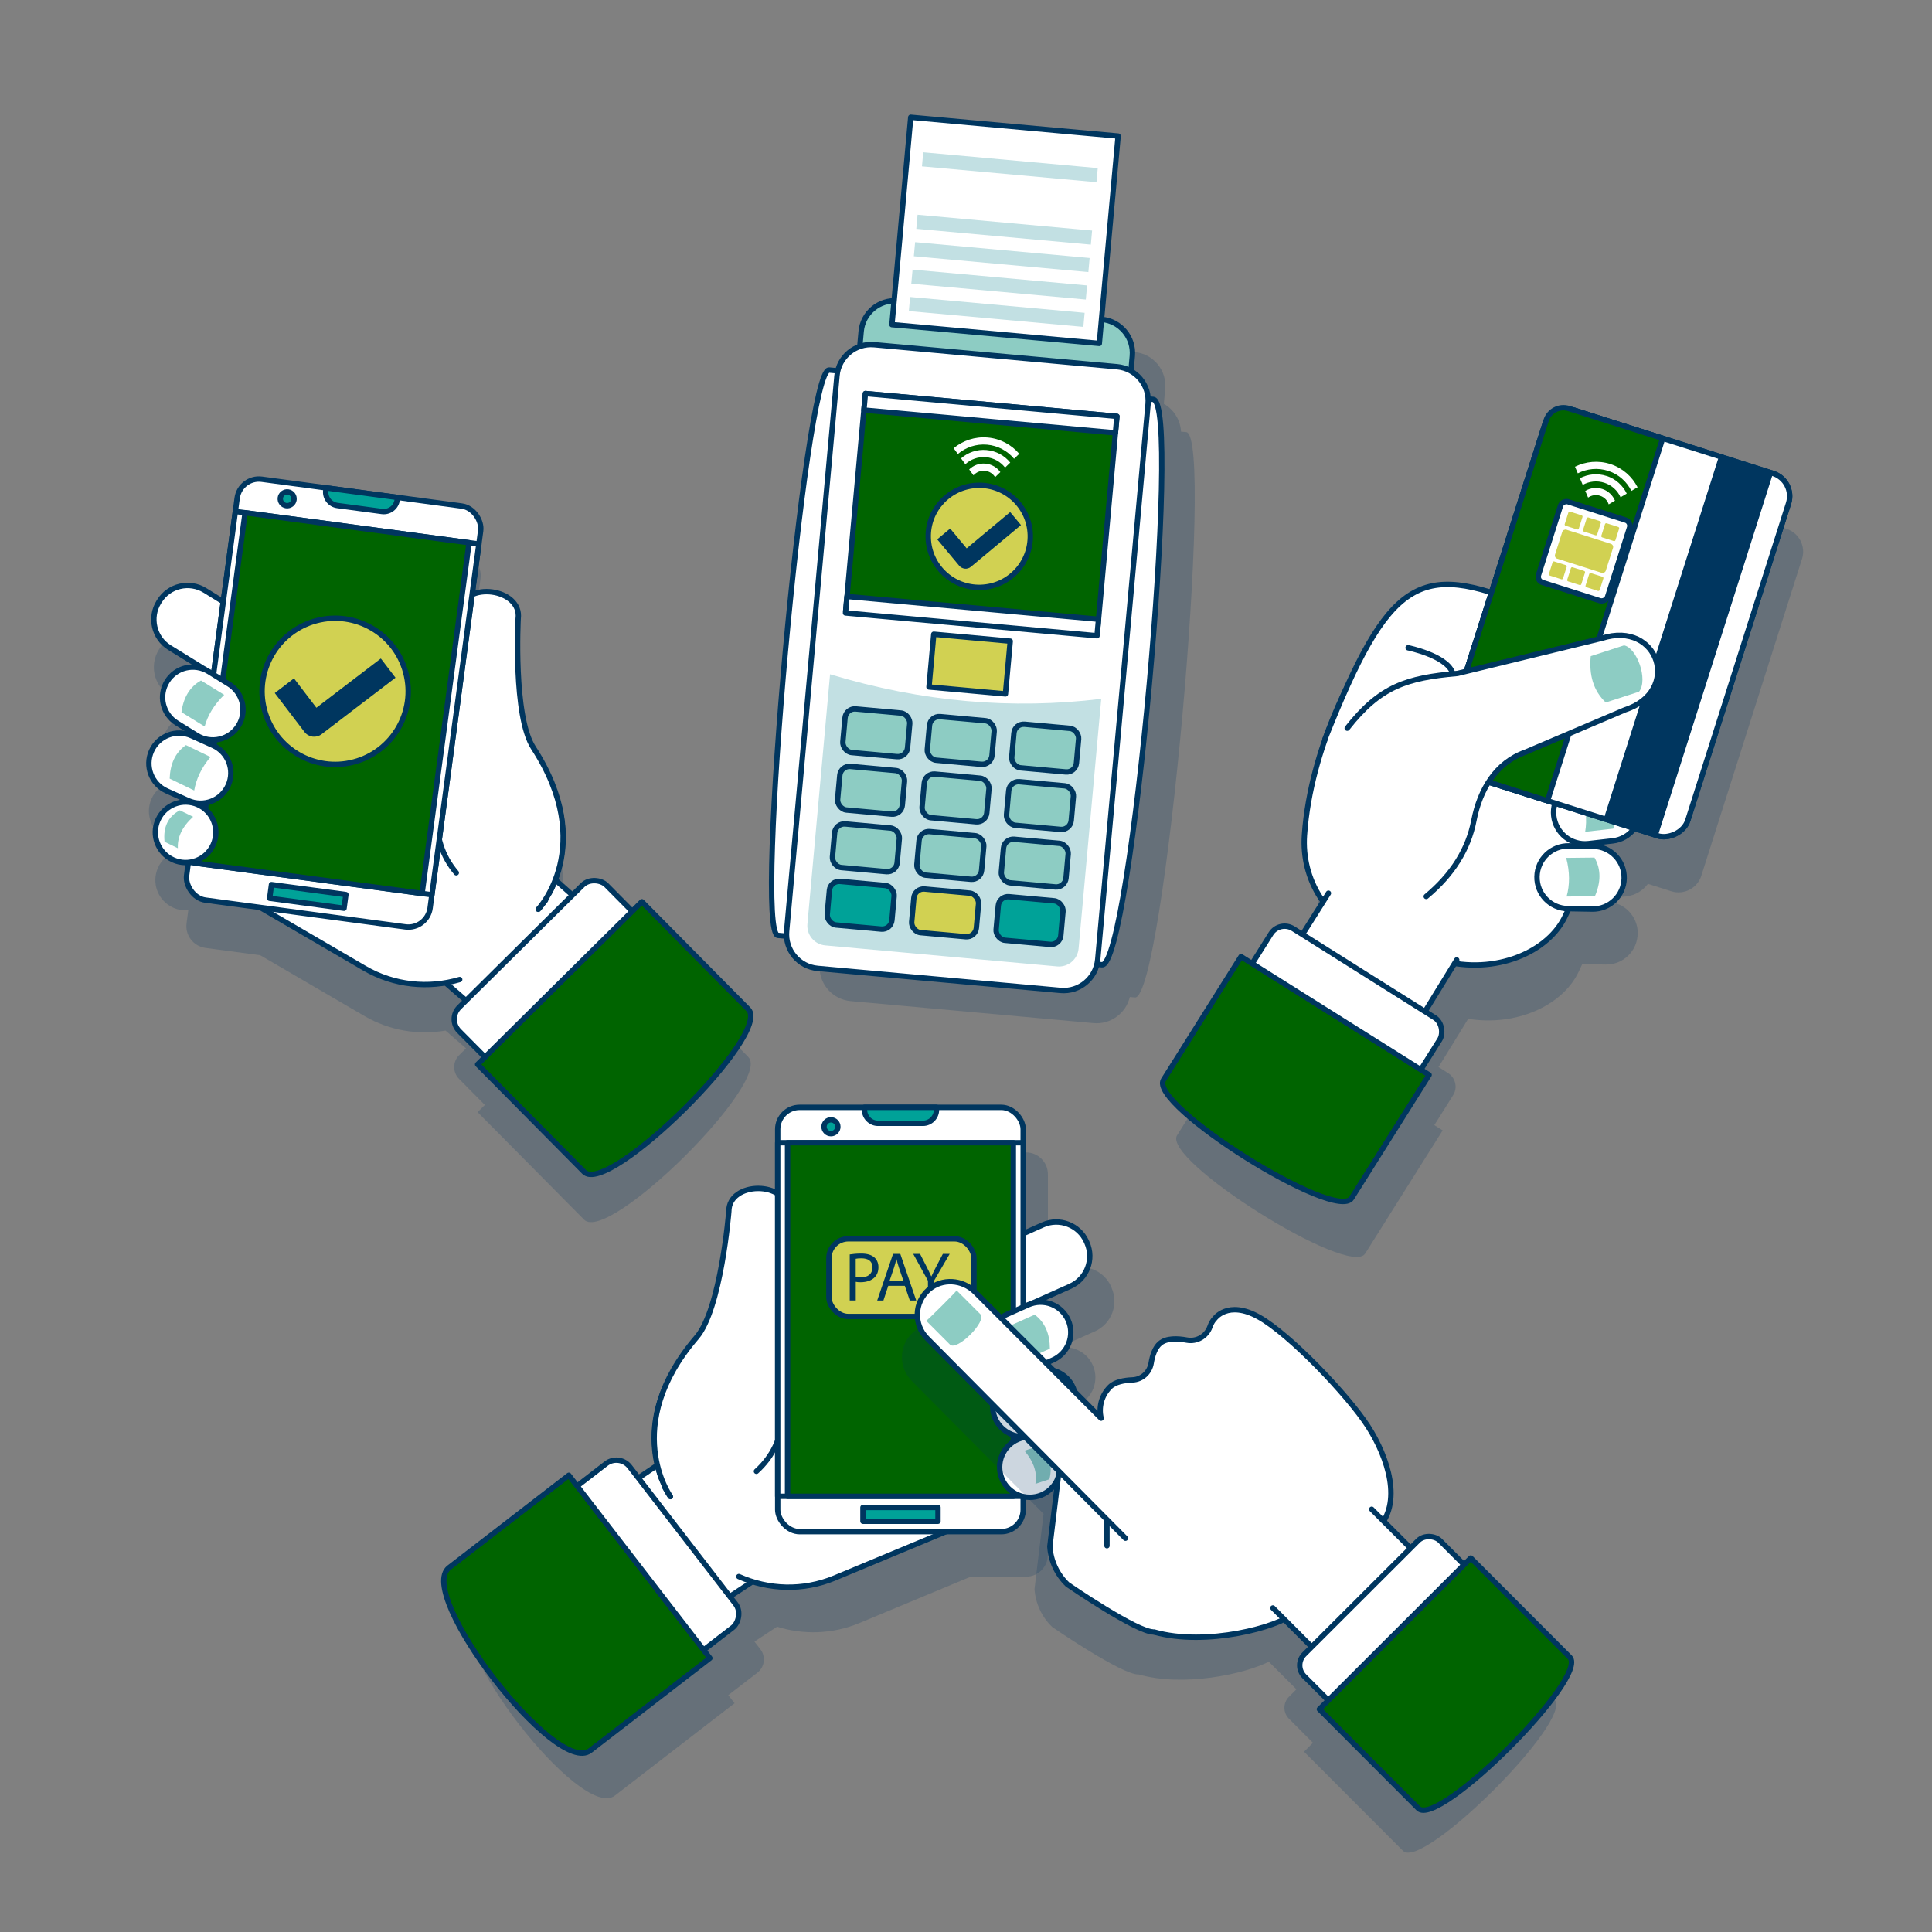 <svg xmlns="http://www.w3.org/2000/svg" viewBox="0 0 500 500"><rect x="0" y="0" width="500" height="500" fill="#808080" stroke="none"/><g><g id="OBJECTS"><path d="M193.67,273.55l-27.56-27.83-2.51,2.48-6.68-6.75c-1.69-1.7-4.43-1.72-6.14-.03l-2.62,2.59-4.44-3.94c2.76-7.14,4.16-19.02-5.69-34.19-5.28-8.13-3.94-33.4-3.94-33.4.78-5.83-7.27-8.44-11.94-6.22l2.21-16.54c.42-3.11-1.77-5.97-4.88-6.39l-51.75-6.93c-3.11-.42-5.97,1.77-6.39,4.88l-.46,3.44h0l-3.13,23.34-4.73-2.92c-4.02-2.48-9.3-1.24-11.78,2.79l-.15.25c-2.48,4.02-1.24,9.3,2.79,11.78l9.4,5.8c-3.56-1.71-7.91-.49-10.04,2.95-2.27,3.68-1.13,8.5,2.55,10.77l5.17,3.2c.65.4,1.34.69,2.04.89l-.09.71-3.34-1.5c-3.94-1.77-8.58-.02-10.35,3.93h0c-1.77,3.94-.02,8.58,3.93,10.35l5.55,2.5c.68.31,1.39.5,2.09.6l-.04.28c-3.83-1.43-8.16.34-9.86,4.12-1.77,3.94-.02,8.58,3.93,10.35,1.27.57,2.62.77,3.91.65l-.45,3.37c-.42,3.11,1.77,5.97,4.88,6.39l14.19,1.9,26.94,15.71c6.58,3.84,14,4.98,21.02,3.78l5.3,4.6-1.78,1.76c-1.7,1.69-1.72,4.43-.03,6.14l6.68,6.75-1.88,1.86,27.56,27.83c6.26,6.32,48.76-35.78,42.5-42.09Z" fill="#00365f" opacity=".2"></path><polygon points="128.31 214.02 154.49 237.28 129.63 266.78 99.88 240.95 128.31 214.02" fill="#fff" stroke="#00365f" stroke-linecap="round" stroke-linejoin="round" stroke-width="1.39"></polygon><path d="M39.09,154.33h19.41c4.73,0,8.56,3.84,8.56,8.56v.29c0,4.73-3.84,8.56-8.56,8.56h-19.41v-17.42h0Z" transform="translate(12.56 329.65) rotate(-148.3)" fill="#fff" stroke="#00365f" stroke-linecap="round" stroke-linejoin="round" stroke-width="1.39"></path><path d="M141.19,232.97c-4.75,6.18.89-1.6,1.28-2.41,7.16-14.98,1.96-33.06-12.36-41.42l-32.88-19.17c-17.4-10.15-53.22,51.27-35.81,61.42l32.88,19.17c7.73,4.51,16.63,5.31,24.67,2.94" fill="#fff" stroke="#00365f" stroke-linecap="round" stroke-linejoin="round" stroke-width="1.39"></path><path d="M139.33,235.26s15.27-16.22-1.29-41.74c-5.28-8.13-3.94-33.4-3.94-33.4,1.05-7.87-14.02-9.89-15.07-2.02,0,0-.59,4.39-3.53,26.39-2.95,22-4.93,32.47,2.59,41.39" fill="#fff" stroke="#00365f" stroke-linecap="round" stroke-linejoin="round" stroke-width="1.39"></path><rect x="54.53" y="127.02" width="63.58" height="109.89" rx="5.68" ry="5.68" transform="translate(147.74 373.77) rotate(-172.37)" fill="#fff" stroke="#00365f" stroke-linecap="round" stroke-linejoin="round" stroke-width="1.39"></rect><rect x="54.53" y="136.17" width="63.58" height="91.58" transform="translate(147.74 373.77) rotate(-172.37)" fill="#fff" stroke="#00365f" stroke-linecap="round" stroke-linejoin="round" stroke-width="1.39"></rect><rect x="57.09" y="136.17" width="58.48" height="91.58" transform="translate(147.74 373.77) rotate(-172.37)" fill="#006400" stroke="#00365f" stroke-linecap="round" stroke-linejoin="round" stroke-width="1.39"></rect><rect x="69.91" y="230.2" width="19.43" height="3.57" transform="translate(127.77 472.5) rotate(-172.37)" fill="#00a298" stroke="#00365f" stroke-linecap="round" stroke-linejoin="round" stroke-width="1.39"></rect><path d="M74.08,130.86h0c.97.13,1.88-.56,2.01-1.53h0c.13-.97-.56-1.88-1.53-2.01h0c-.97-.13-1.88.56-2.01,1.53h0c-.13.97.56,1.88,1.53,2.01Z" fill="#00a298" stroke="#00365f" stroke-linecap="round" stroke-linejoin="round" stroke-width="1.39"></path><path d="M87.53,127.48h11.62c1.94,0,3.51,1.57,3.51,3.51v.62h-18.65v-.62c0-1.94,1.57-3.51,3.51-3.51Z" transform="translate(168.67 270.34) rotate(-172.37)" fill="#00a298" stroke="#00365f" stroke-linecap="round" stroke-linejoin="round" stroke-width="1.39"></path><circle cx="86.73" cy="178.92" r="18.91" transform="translate(-43.09 28.31) rotate(-14.9)" fill="#d1d152" stroke="#00365f" stroke-linecap="round" stroke-linejoin="round" stroke-width="1.39"></circle><path d="M80.88,190.64c-.79-.11-1.55-.52-2.07-1.2l-7.7-10.08,4.97-3.8,5.8,7.6,16.68-12.74,3.8,4.97-19.16,14.64c-.69.52-1.52.72-2.31.61Z" fill="#00365f"></path><path d="M45.79,187.13l5.17,3.2c3.68,2.27,8.5,1.13,10.77-2.55h0c2.27-3.68,1.13-8.5-2.55-10.77l-5.17-3.2c-3.68-2.27-8.5-1.13-10.77,2.55h0c-2.27,3.68-1.13,8.5,2.55,10.77Z" fill="#fff" stroke="#00365f" stroke-linecap="round" stroke-linejoin="round" stroke-width="1.39"></path><path d="M46.96,184.31l6,3.71c.81-2.9,2.43-5.64,5.06-8.2l-6-3.71c-3,1.68-4.56,4.52-5.06,8.2Z" fill="#8dccc3"></path><path d="M43.15,204.69l5.55,2.5c3.94,1.77,8.58.02,10.35-3.93h0c1.77-3.94.02-8.58-3.93-10.35l-5.55-2.5c-3.94-1.77-8.58-.02-10.35,3.93h0c-1.77,3.94-.02,8.58,3.93,10.35Z" fill="#fff" stroke="#00365f" stroke-linecap="round" stroke-linejoin="round" stroke-width="1.39"></path><path d="M43.91,201.5l6.35,3.08c.52-2.96,1.84-5.86,4.21-8.67l-6.35-3.08c-2.82,1.97-4.08,4.96-4.21,8.67Z" fill="#8dccc3"></path><path d="M44.82,222.54h0c3.94,1.77,8.58.02,10.35-3.93h0c1.77-3.94.02-8.58-3.93-10.35h0c-3.94-1.77-8.58-.02-10.35,3.93h0c-1.77,3.94-.02,8.58,3.93,10.35Z" fill="#fff" stroke="#00365f" stroke-linecap="round" stroke-linejoin="round" stroke-width="1.39"></path><path d="M42.59,217.85l3.44,1.67c-.15-2.76,1.04-5.48,3.95-8.14l-3.44-1.67c-3.08,1.62-4.35,4.38-3.95,8.14Z" fill="#8dccc3"></path><rect x="114.45" y="242.22" width="53.64" height="18.39" rx="4.34" ry="4.34" transform="translate(418.57 330.64) rotate(135.28)" fill="#fff" stroke="#00365f" stroke-linecap="round" stroke-linejoin="round" stroke-width="1.39"></rect><path d="M151.17,303.29c6.26,6.32,48.76-35.78,42.5-42.09l-27.56-27.83-42.5,42.09,27.56,27.83Z" fill="#006400" stroke="#00365f" stroke-linecap="round" stroke-linejoin="round" stroke-width="1.39"></path><path d="M287.69,333.25l-.12-.27c-1.93-4.31-6.99-6.25-11.3-4.32l-5.07,2.27v-27.01c0-3.14-2.54-5.68-5.68-5.68h-52.18c-3.14,0-5.68,2.54-5.68,5.68v16.68c-4.33-2.82-12.65-1.3-12.65,4.57,0,0-2.02,25.2-8.33,32.56-11.76,13.72-11.95,25.67-10.17,33.11l-4.92,3.32-2.25-2.92c-1.46-1.9-4.19-2.25-6.08-.78l-7.52,5.8-2.15-2.79-30.99,23.91c-8.82,6.81,27.69,54.13,36.51,47.33l30.99-23.91-1.62-2.1,7.52-5.8c1.9-1.46,2.25-4.19.78-6.08l-1.53-1.98,5.85-3.85c6.8,2.12,14.29,1.97,21.32-.95l28.77-11.99h14.31c3.14,0,5.68-2.54,5.68-5.68v-3.4c1.27.29,2.63.27,3.96-.13,4.14-1.23,6.5-5.59,5.26-9.73h0c-1.18-3.97-5.24-6.29-9.22-5.39v-.28c.71,0,1.44-.11,2.15-.32l5.82-1.74c4.14-1.23,6.5-5.59,5.26-9.73-1.23-4.14-5.59-6.5-9.73-5.26l-3.51,1.05v-.71c.72-.1,1.44-.29,2.14-.61l5.55-2.48c3.94-1.76,5.71-6.39,3.95-10.33-1.65-3.69-5.79-5.47-9.55-4.25l10.08-4.5c4.31-1.93,6.25-6.99,4.32-11.3Z" fill="#00365f" opacity=".2"></path><polygon points="187.2 367.67 158.19 387.23 178.89 419.74 211.79 398.11 187.2 367.67" fill="#fff" stroke="#00365f" stroke-linecap="round" stroke-linejoin="round" stroke-width="1.39"></polygon><path d="M254.5,318.45h19.39c4.72,0,8.56,3.83,8.56,8.56v.29c0,4.72-3.83,8.56-8.56,8.56h-19.39v-17.4h0Z" transform="translate(-110.09 137.95) rotate(-24.07)" fill="#fff" stroke="#00365f" stroke-linecap="round" stroke-linejoin="round" stroke-width="1.39"></path><path d="M171.94,384.73c3.89,6.75-.67-1.7-.95-2.56-5.11-15.79,2.44-33.01,17.73-39.38l35.11-14.63c18.58-7.74,45.91,57.84,27.32,65.58l-35.11,14.63c-8.26,3.44-17.17,3.05-24.83-.36" fill="#fff" stroke="#00365f" stroke-linecap="round" stroke-linejoin="round" stroke-width="1.39"></path><path d="M173.47,387.24s-12.97-18.09,6.82-41.16c6.31-7.36,8.33-32.56,8.33-32.56,0-7.94,15.2-7.94,15.2,0v26.61c0,22.18.57,32.82-8.06,40.64" fill="#fff" stroke="#00365f" stroke-linecap="round" stroke-linejoin="round" stroke-width="1.39"></path><rect x="201.27" y="286.58" width="63.53" height="109.81" rx="5.68" ry="5.68" fill="#fff" stroke="#00365f" stroke-linecap="round" stroke-linejoin="round" stroke-width="1.39"></rect><rect x="201.27" y="295.73" width="63.53" height="91.51" fill="#fff" stroke="#00365f" stroke-linecap="round" stroke-linejoin="round" stroke-width="1.39"></rect><rect x="203.82" y="295.73" width="58.43" height="91.51" fill="#006400" stroke="#00365f" stroke-linecap="round" stroke-linejoin="round" stroke-width="1.39"></rect><rect x="223.33" y="390.13" width="19.42" height="3.57" fill="#00a298" stroke="#00365f" stroke-linecap="round" stroke-linejoin="round" stroke-width="1.39"></rect><path d="M215.05,293.39h0c-.98,0-1.79-.8-1.79-1.79h0c0-.98.8-1.79,1.79-1.79h0c.98,0,1.79.8,1.79,1.79h0c0,.98-.8,1.79-1.79,1.79Z" fill="#00a298" stroke="#00365f" stroke-linecap="round" stroke-linejoin="round" stroke-width="1.39"></path><path d="M223.72,286.58h18.64v.62c0,1.94-1.57,3.51-3.51,3.51h-11.61c-1.94,0-3.51-1.57-3.51-3.51v-.62h0Z" fill="#00a298" stroke="#00365f" stroke-linecap="round" stroke-linejoin="round" stroke-width="1.39"></path><rect x="214.52" y="320.6" width="37.54" height="20.11" rx="5.03" ry="5.03" fill="#d1d152" stroke="#00365f" stroke-linecap="round" stroke-linejoin="round" stroke-width="1.39"></rect><path d="M219.91,324.65c.75-.12,1.74-.23,2.99-.23,1.54,0,2.67.36,3.38,1,.66.57,1.06,1.45,1.06,2.52s-.32,1.95-.93,2.58c-.82.88-2.17,1.32-3.69,1.32-.46,0-.89-.02-1.25-.11v4.83h-1.56v-11.92ZM221.46,330.47c.34.09.77.12,1.29.12,1.88,0,3.03-.91,3.03-2.58s-1.13-2.36-2.85-2.36c-.68,0-1.2.05-1.47.12v4.69Z" fill="#00365f"></path><path d="M229.88,332.78l-1.25,3.79h-1.61l4.1-12.06h1.88l4.12,12.06h-1.66l-1.29-3.79h-4.28ZM233.83,331.56l-1.18-3.47c-.27-.79-.45-1.5-.63-2.2h-.04c-.18.72-.38,1.45-.61,2.18l-1.18,3.49h3.63Z" fill="#00365f"></path><path d="M240.15,336.57v-5.12l-3.81-6.94h1.77l1.7,3.33c.46.91.82,1.65,1.2,2.49h.04c.34-.79.75-1.57,1.22-2.49l1.74-3.33h1.77l-4.04,6.93v5.14h-1.58Z" fill="#00365f"></path><path d="M272.49,351.97l-5.55,2.48c-3.94,1.76-8.57,0-10.33-3.95h0c-1.76-3.94,0-8.57,3.95-10.33l5.55-2.48c3.94-1.76,8.57,0,10.33,3.95h0c1.76,3.94,0,8.57-3.95,10.33Z" fill="#fff" stroke="#00365f" stroke-linecap="round" stroke-linejoin="round" stroke-width="1.39"></path><path d="M271.71,349.03l-6.44,2.88c-.42-2.98-1.65-5.91-3.93-8.79l6.44-2.88c2.75,2.06,3.91,5.08,3.93,8.79Z" fill="#8dccc3"></path><path d="M272.78,369.72l-5.82,1.74c-4.14,1.23-8.5-1.12-9.73-5.26h0c-1.23-4.14,1.12-8.5,5.26-9.73l5.82-1.74c4.14-1.23,8.5,1.12,9.73,5.26h0c1.23,4.14-1.12,8.5-5.26,9.73Z" fill="#fff" stroke="#00365f" stroke-linecap="round" stroke-linejoin="round" stroke-width="1.39"></path><path d="M272.45,366.46l-6.69,2.21c-.12-3-1.05-6.05-3.02-9.14l6.69-2.21c2.53,2.33,3.38,5.45,3.02,9.14Z" fill="#8dccc3"></path><path d="M268.76,387.18h0c-4.14,1.23-8.5-1.12-9.73-5.26h0c-1.23-4.14,1.12-8.5,5.26-9.73h0c4.14-1.23,8.5,1.12,9.73,5.26h0c1.23,4.14-1.12,8.5-5.26,9.73Z" fill="#fff" stroke="#00365f" stroke-linecap="round" stroke-linejoin="round" stroke-width="1.39"></path><path d="M271.59,382.82l-3.63,1.2c.52-2.72-.31-5.56-2.83-8.58l3.63-1.2c2.84,2.01,3.73,4.91,2.83,8.58Z" fill="#8dccc3"></path><rect x="142.6" y="393.79" width="53.6" height="18.38" rx="4.34" ry="4.34" transform="translate(384.98 22.69) rotate(52.35)" fill="#fff" stroke="#00365f" stroke-linecap="round" stroke-linejoin="round" stroke-width="1.39"></rect><path d="M152.73,453.04c-8.82,6.81-45.33-40.52-36.51-47.33l30.99-23.91,36.51,47.33-30.99,23.91Z" fill="#006400" stroke="#00365f" stroke-linecap="round" stroke-linejoin="round" stroke-width="1.39"></path><path d="M402.25,439.88l-25.62-25.66-1.74,1.73-6.21-6.22c-1.57-1.57-4.11-1.57-5.68,0l-1.93,1.93-6.98-6.99c4.26-6.87.63-17.25-4.02-24.49-5.15-8.02-20.24-23.87-28.3-28.35-8.06-4.48-11.43.47-11.43.47-.52.51-.91,1.26-1.2,2.08-.89,2.46-3.41,3.92-5.98,3.44-2.47-.46-5.27-.54-6.91.83-1.34,1.11-2,3.18-2.32,5.13-.4,2.42-2.39,4.24-4.83,4.34-2.16.09-4.54.52-5.84,1.83-2.2,2.19-2.95,5.27-2.29,8.08l-32.61-32.66c-3.25-3.25-8.54-3.64-11.99-.61-3.79,3.32-3.93,9.09-.43,12.6l34.14,34.42-2.35,19.44c.24,3.74,1.88,7.26,4.58,9.85,0,0,18.22,12.55,22.4,12.28,11.66,3.33,27.39-.12,33.66-3.3l7.14,7.15-1.93,1.93c-1.57,1.57-1.57,4.11,0,5.68l6.21,6.22-2.31,2.31,25.62,25.66c5.14,5.14,44.32-33.99,39.18-39.13Z" fill="#00365f" opacity=".2"></path><path d="M324.32,420.64l-25.64,1.71c-4.18.27-22.4-12.28-22.4-12.28-2.71-2.59-4.34-6.11-4.58-9.85l2.91-24.07,49.7,44.49Z" fill="#fff" stroke="#00365f" stroke-linecap="round" stroke-linejoin="round" stroke-width="1.39"></path><path d="M298.68,422.36c13.51,3.86,32.5-1.39,35.88-4.76l21.86-21.83c6.69-6.68,2.79-18.56-2.36-26.59-5.15-8.02-20.24-23.87-28.3-28.35-8.06-4.48-11.43.47-11.43.47-.52.51-.91,1.26-1.2,2.08-.89,2.46-3.41,3.92-5.98,3.44-2.47-.46-5.27-.54-6.91.83-1.34,1.11-2,3.18-2.32,5.13-.4,2.42-2.39,4.24-4.83,4.34-2.16.09-4.54.52-5.84,1.83h0c-2.2,2.19-2.95,5.27-2.29,8.08l-32.61-32.66c-3.25-3.25-8.54-3.64-11.99-.61-3.79,3.32-3.93,9.09-.43,12.6l51.33,51.73" fill="#fff" stroke="#00365f" stroke-linecap="round" stroke-linejoin="round" stroke-width="1.39"></path><polyline points="355 390.59 369.45 405.05 343.86 430.6 329.42 416.14" fill="#fff" stroke="#00365f" stroke-linecap="round" stroke-linejoin="round" stroke-width="1.39"></polyline><rect x="333.46" y="410.94" width="49.66" height="17.02" rx="4.02" ry="4.02" transform="translate(-191.63 375.82) rotate(-44.96)" fill="#fff" stroke="#00365f" stroke-linecap="round" stroke-linejoin="round" stroke-width="1.39"></rect><path d="M406.25,428.88c5.14,5.14-34.05,44.27-39.18,39.13l-25.62-25.66,39.18-39.13,25.62,25.66Z" fill="#006400" stroke="#00365f" stroke-linecap="round" stroke-linejoin="round" stroke-width="1.39"></path><path d="M253.72,340.12c1.79,1.79-6.08,9.65-7.87,7.86l-6.15-6.16c.11.11,7.98-7.74,7.87-7.86l6.15,6.16Z" fill="#8dccc3"></path><line x1="286.48" y1="393.49" x2="286.48" y2="400.03" fill="#fff" stroke="#00365f" stroke-linecap="round" stroke-linejoin="round" stroke-width="1.39"></line><path d="M423.85,241.66c.08-4.49-3.49-8.19-7.98-8.27h-.76c.07-.27.15-.53.22-.78l5.54-.63c2.33-.26,4.31-1.49,5.61-3.24l6.06,1.92c3.25,1.03,6.73-.77,7.76-4.02l26.06-82.01c1.03-3.25-.77-6.73-4.02-7.77l-51.39-16.33h0s-1.42-.45-1.42-.45c-2.47-.79-5.11.58-5.9,3.05l-13.48,42.42-.68,2.14c-18.27-5.79-26.5-.35-38.25,26.37-1.34,2.82-2.88,6.36-4.37,10.46-.16.39-.31.76-.46,1.15l.06-.02c-2.49,7.11-4.73,15.72-5.35,24.85-.41,5.96,1.15,12.08,4.84,17.18l-5.37,8.52-2.41-1.51c-1.95-1.23-4.53-.64-5.75,1.31l-4.86,7.73-2.87-1.8-20.05,31.88c-4.02,6.39,44.66,37,48.68,30.61l20.05-31.88-2.16-1.36,4.86-7.73c1.23-1.95.64-4.53-1.31-5.75l-2.46-1.55,7.67-12.48c12.44,1.98,24.01-3.36,28.3-11.59.39-.76.8-1.63,1.22-2.57l6.08.11c4.49.08,8.19-3.49,8.27-7.98h0Z" fill="#00365f" opacity=".2"></path><path d="M417.2,193.59c-.8,9.81-7.59,34.84-12.44,44.14-4.85,9.3-19.02,14.94-33.24,10.43l-14.32-4.55c-14.22-4.52-20.38-16.26-19.61-27.46,1.61-23.45,13.81-43.47,13.81-43.47,4.11-12.94,66.6,11.09,65.8,20.91Z" fill="#fff" stroke="#00365f" stroke-linecap="round" stroke-linejoin="round" stroke-width="1.39"></path><path d="M417.36,217.62l-6.27.71c-4.46.5-8.48-2.7-8.98-7.16h0c-.5-4.46,2.7-8.48,7.16-8.98l6.27-.71c4.46-.5,8.48,2.7,8.98,7.16h0c.5,4.46-2.7,8.48-7.16,8.98Z" fill="#fff" stroke="#00365f" stroke-linecap="round" stroke-linejoin="round" stroke-width="1.39"></path><path d="M417.51,214.45l-7.27.82c.52-3.08.22-6.37-1.12-9.94l7.27-.82c2.07,2.9,2.28,6.26,1.12,9.94Z" fill="#8dccc3"></path><path d="M412.06,235.27l-6.31-.11c-4.49-.08-8.06-3.78-7.98-8.27h0c.08-4.49,3.78-8.06,8.27-7.98l6.31.11c4.49.08,8.06,3.78,7.98,8.27h0c-.08,4.49-3.78,8.06-8.27,7.98Z" fill="#fff" stroke="#00365f" stroke-linecap="round" stroke-linejoin="round" stroke-width="1.39"></path><path d="M412.76,231.94l-7.32.08c.83-3.01.86-6.31-.11-10l7.32-.08c1.77,3.1,1.63,6.46.11,10Z" fill="#8dccc3"></path><path d="M342.88,191.32c16.55-41.62,24.36-46.1,52.06-34.64l-7.14,18.64c-6.65-2.54-8.81-.16-9.97,4.54" fill="#fff" stroke="#00365f" stroke-linecap="round" stroke-linejoin="round" stroke-width="1.39"></path><rect x="369.02" y="128.1" width="98.42" height="66.29" rx="6.18" ry="6.18" transform="translate(137.91 511) rotate(-72.37)" fill="#fff" stroke="#00365f" stroke-linecap="round" stroke-linejoin="round" stroke-width="1.39"></rect><rect x="369.02" y="128.1" width="98.42" height="66.29" rx="6.18" ry="6.18" transform="translate(137.91 511) rotate(-72.37)" fill="#fff" stroke="#00365f" stroke-linecap="round" stroke-linejoin="round" stroke-width="1.39"></rect><path d="M356.5,140.69h89.02c2.59,0,4.7,2.1,4.7,4.7v25.46h-98.42v-25.46c0-2.59,2.1-4.7,4.7-4.7Z" transform="translate(131.12 490.78) rotate(-72.37)" fill="#006400" stroke="#00365f" stroke-linecap="round" stroke-linejoin="round" stroke-width="1.39"></path><rect x="398.97" y="133.28" width="21.91" height="18.75" rx="1.55" ry="1.55" transform="translate(149.84 490.13) rotate(-72.37)" fill="#fff" stroke="#00365f" stroke-linecap="round" stroke-linejoin="round" stroke-width="1.39"></rect><rect x="405.99" y="135.76" width="7.87" height="13.78" rx=".84" ry=".84" transform="translate(149.84 490.13) rotate(-72.37)" fill="#d1d152"></rect><path d="M405.67,132.78h3.13c.2,0,.35.16.35.35v3.13c0,.2-.16.35-.35.35h-3.13c-.2,0-.35-.16-.35-.35v-3.13c0-.2.16-.35.35-.35Z" transform="translate(155.54 482.03) rotate(-72.37)" fill="#d1d152"></path><rect x="410.05" y="134.29" width="3.84" height="3.84" rx=".35" ry=".35" transform="translate(157.41 487.59) rotate(-72.37)" fill="#d1d152"></rect><path d="M415.14,135.79h3.13c.2,0,.35.16.35.35v3.13c0,.2-.16.35-.35.35h-3.13c-.2,0-.35-.16-.35-.35v-3.13c0-.2.16-.35.35-.35Z" transform="translate(159.28 493.15) rotate(-72.37)" fill="#d1d152"></path><path d="M401.57,145.67h3.13c.2,0,.35.16.35.35v3.13c0,.2-.16.35-.35.35h-3.13c-.2,0-.35-.16-.35-.35v-3.13c0-.2.16-.35.35-.35Z" transform="translate(140.41 487.11) rotate(-72.37)" fill="#d1d152"></path><path d="M406.31,147.17h3.13c.2,0,.35.16.35.35v3.13c0,.2-.16.35-.35.35h-3.13c-.2,0-.35-.16-.35-.35v-3.13c0-.2.16-.35.35-.35Z" transform="translate(142.28 492.67) rotate(-72.37)" fill="#d1d152"></path><rect x="410.69" y="148.68" width="3.84" height="3.84" rx=".35" ry=".35" transform="translate(144.15 498.24) rotate(-72.37)" fill="#d1d152"></rect><rect x="387.72" y="159.85" width="98.42" height="14.67" transform="translate(145.29 532.97) rotate(-72.37)" fill="#00365f"></rect><path d="M348.66,188.45c8.52-10.86,15.41-13.02,28.54-14.17l37.35-9.09c14.73-4.73,20.68,13.8,5.95,18.53l-25.74,10.95c-7.65,2.73-11.77,9.68-13.31,17.65-1.44,7.45-5.53,14.02-12.34,19.68" fill="#fff" stroke="#00365f" stroke-linecap="round" stroke-linejoin="round" stroke-width="1.39"></path><polyline points="377 248.43 365.41 267.29 333.62 247.3 343.8 231.16" fill="#fff" stroke="#00365f" stroke-linecap="round" stroke-linejoin="round" stroke-width="1.39"></polyline><rect x="322.46" y="250.49" width="51.57" height="17.68" rx="4.17" ry="4.17" transform="translate(191.49 -145.58) rotate(32.16)" fill="#fff" stroke="#00365f" stroke-linecap="round" stroke-linejoin="round" stroke-width="1.39"></rect><path d="M349.8,310.06c-4.02,6.39-52.7-24.22-48.68-30.61l20.05-31.88,48.68,30.61-20.05,31.88Z" fill="#006400" stroke="#00365f" stroke-linecap="round" stroke-linejoin="round" stroke-width="1.39"></path><path d="M364.42,167.64s9.59,1.96,11.39,6.21" fill="#fff" stroke="#00365f" stroke-linecap="round" stroke-linejoin="round" stroke-width="1.39"></path><path d="M411.68,169.81l8.62-2.79c3.26.6,6.32,8.77,3.89,11.99l-8.62,2.79c-3.25-3.08-4.35-7.17-3.89-11.99Z" fill="#8dccc3"></path><path d="M416.8,120.11c-3.15-1.03-6.44-.69-9.19.68l.72,1.71c2.37-1.21,5.19-1.51,7.89-.63s4.8,2.8,5.98,5.17l1.6-.94c-1.4-2.74-3.85-4.96-7-5.99Z" fill="#fff"></path><path d="M415.79,123.19c-2.38-.78-4.85-.5-6.91.58l.73,1.72c1.65-.92,3.66-1.18,5.6-.55,1.94.63,3.41,2.03,4.19,3.75l1.6-.95c-1.01-2.1-2.84-3.79-5.22-4.57Z" fill="#fff"></path><path d="M414.69,126.55c-1.54-.5-3.14-.27-4.43.5l.74,1.73c.88-.62,2.02-.83,3.11-.47,1.09.36,1.89,1.2,2.22,2.22l1.62-.96c-.58-1.38-1.73-2.52-3.26-3.02Z" fill="#fff"></path><path d="M306.97,111.83l-1.32-.12c-.17-3.05-1.89-5.74-4.45-7.2l.35-3.91c.44-4.8-3.1-9.04-7.9-9.48l-52.79-4.79c-4.8-.44-9.04,3.1-9.48,7.9l-.35,3.91c-2.78.98-4.96,3.32-5.67,6.29l-2.25-.2c-6.25-.57-19.51,145.75-13.26,146.31l2.25.2c.24,4.32,3.6,7.94,8.04,8.34l62.85,5.7c4.44.4,8.4-2.55,9.41-6.76l1.32.12c7.5.68,20.76-145.63,13.26-146.31Z" fill="#00365f" opacity=".2"></path><path d="M285.19,249.68l-83.87-7.6c-6.25-.57,7.02-146.88,13.26-146.31l83.87,7.6c7.5.68-5.77,146.99-13.26,146.31Z" fill="#fff" stroke="#00365f" stroke-linecap="round" stroke-linejoin="round" stroke-width="1.39"></path><path d="M231.62,80.24h53.01c4.82,0,8.73,3.91,8.73,8.73v4.87h-70.46v-4.87c0-4.82,3.91-8.73,8.73-8.73Z" transform="translate(8.91 -22.95) rotate(5.18)" fill="#8dccc3" stroke="#00365f" stroke-linecap="round" stroke-linejoin="round" stroke-width="1.39"></path><path d="M274.46,256.32l-62.85-5.7c-4.88-.44-8.47-4.75-8.03-9.63l13.03-143.75c.44-4.88,4.75-8.47,9.63-8.03l62.85,5.7c4.88.44,8.47,4.75,8.03,9.63l-13.03,143.75c-.44,4.88-4.75,8.47-9.63,8.03Z" fill="#fff" stroke="#00365f" stroke-linecap="round" stroke-linejoin="round" stroke-width="1.39"></path><rect x="221.28" y="104.68" width="65.36" height="56.57" transform="translate(13.04 -22.38) rotate(5.18)" fill="#006400" stroke="#00365f" stroke-linecap="round" stroke-linejoin="round" stroke-width="1.39"></rect><circle cx="253.43" cy="138.81" r="13.21" transform="translate(-4.12 7.8) rotate(-1.75)" fill="#d1d152" stroke="#00365f" stroke-linecap="round" stroke-linejoin="round" stroke-width="1.39"></circle><path d="M249.7,147.16c-.56-.05-1.09-.31-1.48-.78l-5.67-6.8,3.35-2.8,4.27,5.13,11.26-9.39,2.8,3.36-12.94,10.79c-.46.39-1.04.55-1.6.5Z" fill="#00365f"></path><rect x="223.64" y="104.79" width="65.36" height="4.29" transform="translate(10.7 -22.7) rotate(5.18)" fill="#fff" stroke="#00365f" stroke-linecap="round" stroke-linejoin="round" stroke-width="1.39"></rect><rect x="218.88" y="157.3" width="65.36" height="4.29" transform="translate(15.42 -22.06) rotate(5.18)" fill="#fff" stroke="#00365f" stroke-linecap="round" stroke-linejoin="round" stroke-width="1.39"></rect><path d="M273.6,250.11l-60.02-5.44c-2.81-.25-4.87-2.73-4.62-5.54l5.86-64.63c23.82,7.22,47.19,9.15,70.18,6.36l-5.86,64.63c-.25,2.81-2.74,4.87-5.54,4.62Z" fill="#c2e0e3"></path><rect x="218.38" y="183.98" width="16.81" height="11.33" rx="2.53" ry="2.53" transform="translate(18.05 -19.7) rotate(5.18)" fill="#8dccc3" stroke="#00365f" stroke-linecap="round" stroke-linejoin="round" stroke-width="1.39"></rect><rect x="217.03" y="198.86" width="16.81" height="11.33" rx="2.53" ry="2.53" transform="translate(19.38 -19.52) rotate(5.18)" fill="#8dccc3" stroke="#00365f" stroke-linecap="round" stroke-linejoin="round" stroke-width="1.39"></rect><rect x="215.69" y="213.74" width="16.81" height="11.33" rx="2.53" ry="2.53" transform="translate(20.72 -19.33) rotate(5.18)" fill="#8dccc3" stroke="#00365f" stroke-linecap="round" stroke-linejoin="round" stroke-width="1.39"></rect><rect x="214.34" y="228.61" width="16.81" height="11.33" rx="2.53" ry="2.53" transform="translate(22.06 -19.15) rotate(5.18)" fill="#00a298" stroke="#00365f" stroke-linecap="round" stroke-linejoin="round" stroke-width="1.39"></rect><rect x="240.24" y="185.96" width="16.81" height="11.33" rx="2.53" ry="2.53" transform="translate(18.31 -21.66) rotate(5.18)" fill="#8dccc3" stroke="#00365f" stroke-linecap="round" stroke-linejoin="round" stroke-width="1.39"></rect><rect x="238.89" y="200.84" width="16.81" height="11.33" rx="2.53" ry="2.53" transform="translate(19.65 -21.48) rotate(5.18)" fill="#8dccc3" stroke="#00365f" stroke-linecap="round" stroke-linejoin="round" stroke-width="1.39"></rect><rect x="237.54" y="215.72" width="16.81" height="11.33" rx="2.53" ry="2.53" transform="translate(20.99 -21.3) rotate(5.18)" fill="#8dccc3" stroke="#00365f" stroke-linecap="round" stroke-linejoin="round" stroke-width="1.39"></rect><rect x="236.19" y="230.59" width="16.81" height="11.33" rx="2.53" ry="2.53" transform="translate(22.33 -21.12) rotate(5.18)" fill="#d1d152" stroke="#00365f" stroke-linecap="round" stroke-linejoin="round" stroke-width="1.39"></rect><rect x="262.09" y="187.94" width="16.81" height="11.33" rx="2.53" ry="2.53" transform="translate(18.58 -23.63) rotate(5.18)" fill="#8dccc3" stroke="#00365f" stroke-linecap="round" stroke-linejoin="round" stroke-width="1.39"></rect><rect x="260.74" y="202.82" width="16.81" height="11.33" rx="2.53" ry="2.53" transform="translate(19.92 -23.45) rotate(5.18)" fill="#8dccc3" stroke="#00365f" stroke-linecap="round" stroke-linejoin="round" stroke-width="1.39"></rect><rect x="259.39" y="217.7" width="16.81" height="11.33" rx="2.53" ry="2.53" transform="translate(21.26 -23.26) rotate(5.18)" fill="#8dccc3" stroke="#00365f" stroke-linecap="round" stroke-linejoin="round" stroke-width="1.39"></rect><rect x="258.04" y="232.57" width="16.81" height="11.33" rx="2.53" ry="2.53" transform="translate(22.6 -23.08) rotate(5.18)" fill="#00a298" stroke="#00365f" stroke-linecap="round" stroke-linejoin="round" stroke-width="1.39"></rect><rect x="241" y="165" width="19.87" height="13.71" transform="translate(16.54 -21.95) rotate(5.18)" fill="#d1d152" stroke="#00365f" stroke-linecap="round" stroke-linejoin="round" stroke-width="1.39"></rect><path d="M255.59,113.23c-3.31-.28-6.42.81-8.79,2.77l1.09,1.5c2.02-1.72,4.7-2.66,7.54-2.42,2.84.24,5.31,1.62,7.01,3.65l1.34-1.28c-2-2.35-4.89-3.94-8.19-4.22Z" fill="#fff"></path><path d="M255.31,116.47c-2.49-.21-4.84.63-6.59,2.16l1.11,1.51c1.39-1.28,3.29-1.99,5.33-1.82,2.03.17,3.79,1.2,4.95,2.69l1.34-1.29c-1.47-1.81-3.63-3.03-6.13-3.24Z" fill="#fff"></path><path d="M255.01,119.99c-1.62-.14-3.12.46-4.19,1.51l1.12,1.52c.71-.81,1.77-1.27,2.92-1.18,1.15.1,2.11.74,2.67,1.65l1.36-1.31c-.88-1.21-2.26-2.05-3.87-2.19Z" fill="#fff"></path><rect x="233.16" y="32.67" width="53.89" height="53.89" transform="translate(6.44 -23.24) rotate(5.18)" fill="#fff" stroke="#00365f" stroke-linecap="round" stroke-linejoin="round" stroke-width="1.39"></rect><rect x="235.28" y="78.9" width="45.35" height="3.66" transform="translate(8.34 -22.96) rotate(5.18)" fill="#c2e0e3"></rect><rect x="235.92" y="71.81" width="45.35" height="3.66" transform="translate(7.7 -23.04) rotate(5.18)" fill="#c2e0e3"></rect><rect x="236.57" y="64.71" width="45.35" height="3.66" transform="translate(7.07 -23.13) rotate(5.18)" fill="#c2e0e3"></rect><rect x="237.21" y="57.61" width="45.35" height="3.66" transform="translate(6.43 -23.22) rotate(5.18)" fill="#c2e0e3"></rect><rect x="238.68" y="41.45" width="45.35" height="3.66" transform="translate(4.97 -23.42) rotate(5.18)" fill="#c2e0e3"></rect></g></g></svg>
